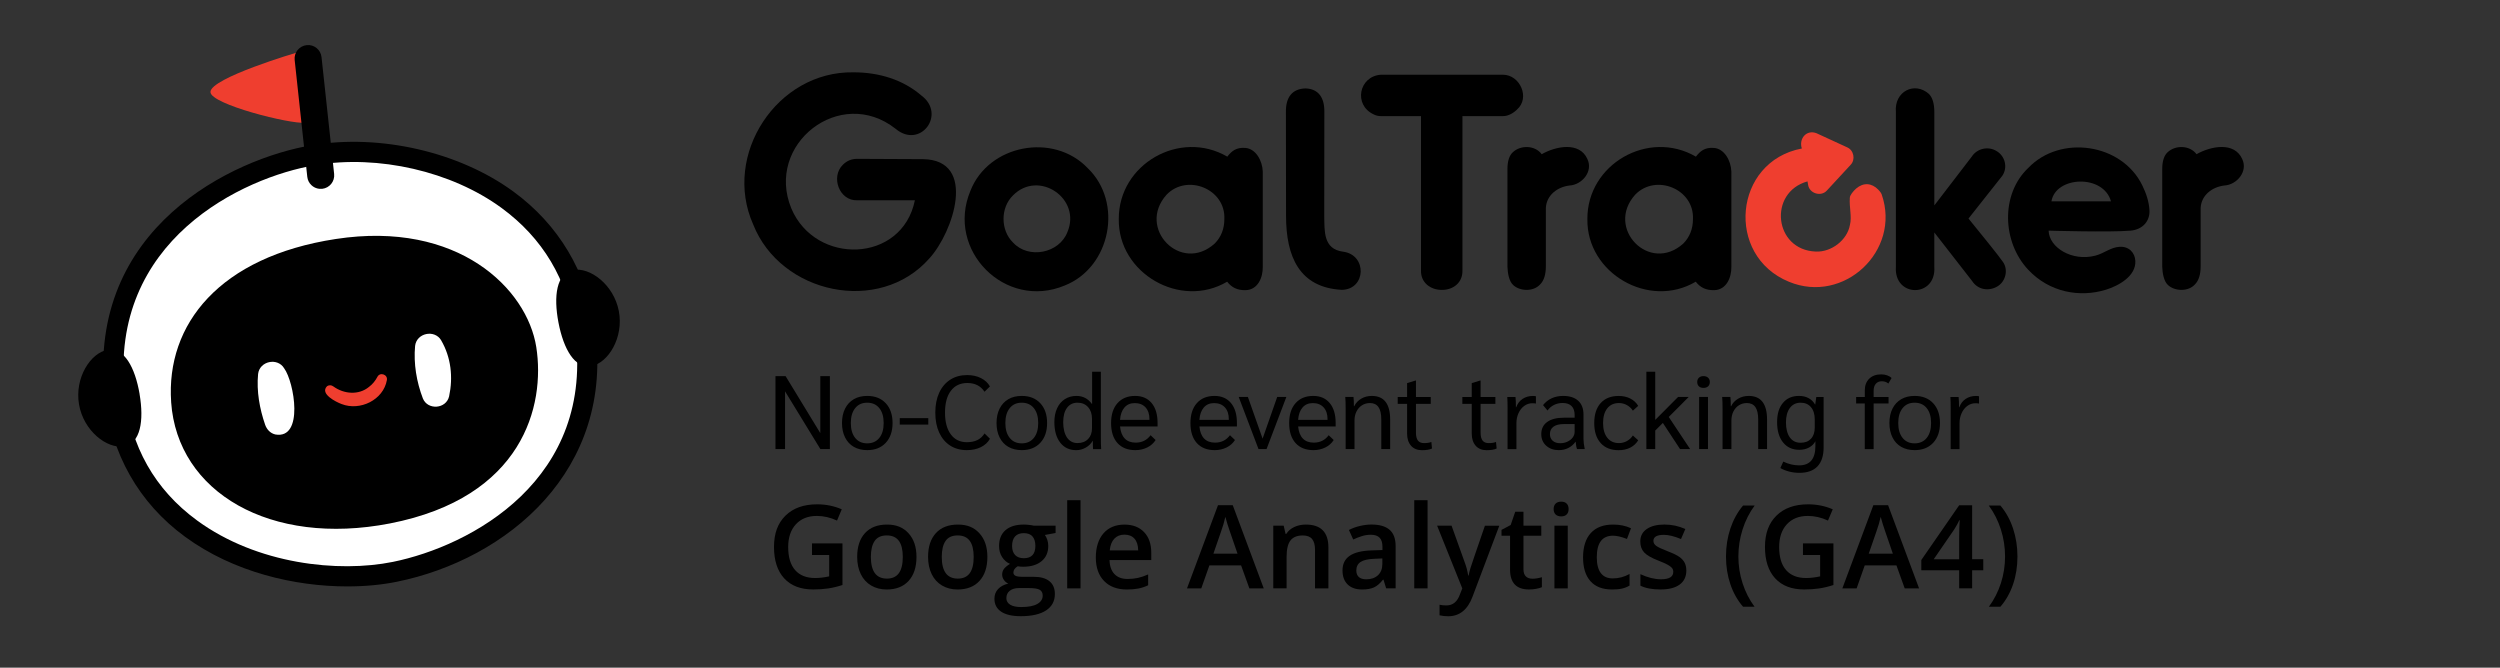 <?xml version="1.0" encoding="UTF-8"?>
<svg id="Layer_1"
  xmlns="http://www.w3.org/2000/svg"
  xmlns:xlink="http://www.w3.org/1999/xlink" viewBox="0 0 949.54 253.58">
  <rect x="0" y="0" width="949.54" height="253.58" fill="#333333" stroke="none"/>
  <defs>
    <style>.cls-1{fill:none;}.cls-2{fill:#fff;}.cls-3{fill:#ef3e2f;}</style>
    <symbol id="Logo-GoalTracker" viewBox="0 0 569.54 83.91">
      <g>
        <path d="M67.89,32.98s-21.16-.11-25.01-.12c-2.22,0-3.93,.74-5.48,2.26-4.7,4.63-1.32,13.77,5.48,13.48h21.89c-4.87,23.94-37.74,24.81-46.92,3.12C7.78,27.35,36.42,4.87,57.45,21.45c9.37,7.86,19.39-5.56,9.74-12.68C60.29,2.82,51.18-.02,41.41,0,12.38-.49-8.41,31.37,3.34,57.75c10.43,26.42,47.9,34.52,66.94,12.92,9.06-9.93,18.3-37.37-2.39-37.69Z"/>
        <path d="M130.36,36.34c-12.99-13.57-37.65-8.9-44.51,8.69-9.42,22.54,13.25,45.38,35.82,35.94,17.53-6.93,22.31-31.63,8.69-44.63Zm-7.65,24.32c-3.11,8.11-14.8,10.38-20.64,4.01-4.81-4.65-4.87-13.28,0-17.96,9.74-9.8,26.03,1.21,20.64,13.95Z"/>
        <path d="M190.38,28.72c-3.64-.33-5.4,1.31-6.95,3.31-17.99-10.49-41.33,2.83-41.22,23.7-.32,20.62,23.45,34.29,41.16,23.79,1.74,2.22,3.85,3.27,6.97,3.22,4.71-.09,6.62-4.83,6.56-8.83V37.68c-.15-4.16-2.66-8.61-6.52-8.96Zm-8.07,27.02c0,3.7-1.23,6.81-3.63,9.26h0c-12.83,11.64-29.8-5.79-18.29-18.55,7.8-8.04,22.45-2.16,21.92,9.29Z"/>
        <path d="M368.36,28.72c-3.64-.33-5.4,1.31-6.95,3.31-17.99-10.49-41.33,2.83-41.22,23.7-.32,20.62,23.45,34.29,41.16,23.79,1.74,2.22,3.85,3.27,6.97,3.22,4.71-.09,6.62-4.83,6.56-8.83V37.68c-.15-4.16-2.66-8.61-6.52-8.96Zm-8.07,27.02c0,3.7-1.23,6.81-3.63,9.26h0c-12.83,11.64-29.8-5.79-18.29-18.55,7.8-8.04,22.45-2.16,21.92,9.29Z"/>
        <path d="M293.46,14.14c5.1-4.47,1.12-13.22-5.32-13.23h-46.44c-8.28,.63-10.43,11.49-2.65,15.08,.87,.44,1.74,.64,2.65,.64h15.3v58.65c-.12,4.61,3.62,7.38,7.93,7.36,4.33,.02,7.92-2.77,7.81-7.36V16.63s15.42,0,15.42,0c1.94,.02,3.92-1.12,5.31-2.49Z"/>
        <path d="M320.22,32.97c-3.01-6.79-12.08-4.89-17.38-1.87-2.49-3.4-7.92-3.57-10.93-.78-1.38,1.24-2.08,3.4-2.08,6.44v37.06c.09,2.33,.53,5.43,2.16,6.95,2.5,2.39,7.72,2.68,10.32-.28,1.4-1.43,2.11-3.72,2.11-6.81v-22.21c.28-4.87,4.43-7.94,9-8.48,4.71-.27,9.03-5.31,6.79-10.02Z"/>
        <path class="cls-3" d="M430.65,44.53c-2.46-2.5-5.59-2.79-8.41-.36-1.06,.96-2.37,2.51-2.37,3.5-.26,3.64,.84,7.24,.04,10.31-1.04,5.78-7.08,10.37-12.94,10.1-15.95-.56-18.19-22.49-3.17-26.66l.22,1.29c.47,3.33,4.99,4.69,7.2,2.12l8.96-9.7c1.92-1.98,1.21-5.56-1.32-6.64l-11.55-5.32c-3.85-1.58-6.9,2-5.66,5.76-25.94,4.91-29.14,40.7-4.92,50.61,20.85,8.67,42.63-11.74,35.27-33.1-.19-.55-.68-1.24-1.35-1.89Z"/>
        <path d="M465.48,56.19l-.53-.66,12.87-16.28c2.1-3.14,1.04-7.47-2.25-9.37-3.17-1.94-7.41-.93-9.37,2.12l-14.23,18.55V15.09c0-3.22-.7-5.54-2.08-6.9-5.4-4.81-13.21-.97-12.52,6.9v58.72c-.84,11.84,15.43,11.89,14.59,0v-12.99s14.36,18.44,14.36,18.44c2.11,3.27,6.2,4.06,9.63,2.04,3.12-1.86,4.21-6.34,2.05-9.33-1.4-2.1-9.23-11.74-12.53-15.78Z"/>
        <path d="M530.98,42.99c-7.76-16.06-31.19-19.4-43.32-6.69-10.58,10.01-9.92,28.21,.01,38.73,8.05,8.54,19.52,10.59,29.43,7.55,4.82-1.48,11.5-5.16,11.22-10.94-.15-3.08-2.38-5.6-6.01-5.37-3.44,.22-5.76,2.46-9.19,3.36-8.82,2.29-17.56-3.05-17.74-9.5,0,0,23.37,.69,31.12,0,4.66-.41,7.42-3.69,7.18-7.78-.19-3.3-1.27-6.44-2.7-9.37Zm-34.53,6.01c1.6-9.62,19.73-10.39,22.62,0h-22.62Z"/>
        <path d="M568.93,32.97c-3.01-6.79-12.08-4.89-17.38-1.87-2.49-3.4-7.92-3.57-10.94-.78-1.37,1.23-2.08,3.4-2.08,6.44v37.06c.09,2.33,.53,5.43,2.16,6.95,2.5,2.39,7.73,2.68,10.32-.28,1.4-1.43,2.11-3.72,2.11-6.81v-22.21c.28-4.87,4.43-7.94,9-8.48,4.72-.26,9.05-5.31,6.8-10.02Z"/>
        <path d="M227.39,68.12c-7.6-.98-7.01-7.9-7.14-13.67,0-.23,.04-39.39,.04-39.39,.09-5.45-2.25-8.78-7.13-8.95-5.08,.13-7.55,3.35-7.47,8.95,0,0,.05,39.19,.05,39.45,0,15.54,5.08,27.25,21.2,28.11,9.25-.18,9.68-13.31,.45-14.5Z"/>
      </g>
    </symbol>
    <symbol id="NoCode-Ga4" viewBox="0 0 433.32 93.72">
      <g>
        <path d="M21.67,9.13v25.2h-3.28L6.19,14.39v19.94H2.88V9.13h3.49l11.99,19.69V9.13h3.31Z"/>
        <path d="M29.93,33.56c-1.31-.76-2.32-1.84-3.02-3.26-.71-1.42-1.06-3.07-1.06-4.97s.35-3.55,1.06-4.97c.71-1.42,1.72-2.5,3.02-3.26s2.85-1.13,4.63-1.13c2.69,0,4.82,.84,6.39,2.52,1.57,1.68,2.36,3.96,2.36,6.84s-.79,5.16-2.36,6.84c-1.57,1.68-3.7,2.52-6.39,2.52-1.78,0-3.32-.38-4.63-1.13Zm8.8-3.08c1.01-1.25,1.51-2.96,1.51-5.15s-.5-3.9-1.51-5.15c-1.01-1.25-2.4-1.87-4.18-1.87s-3.13,.62-4.14,1.87c-1.01,1.25-1.51,2.96-1.51,5.15s.5,3.9,1.51,5.15c1.01,1.25,2.39,1.87,4.14,1.87s3.17-.62,4.18-1.87Z"/>
        <path d="M45.79,23.64h9.86v2.23h-9.86v-2.23Z"/>
        <path d="M63.18,33.11c-1.63-1.06-2.89-2.56-3.78-4.5-.89-1.94-1.33-4.24-1.33-6.88s.45-4.93,1.35-6.88c.9-1.94,2.18-3.44,3.83-4.5,1.66-1.06,3.6-1.58,5.83-1.58,1.78,0,3.36,.35,4.75,1.04,1.39,.7,2.42,1.66,3.1,2.88l-1.87,1.84c-1.32-2.02-3.3-3.02-5.94-3.02-2.42,0-4.31,.89-5.67,2.68-1.36,1.79-2.03,4.3-2.03,7.54s.67,5.72,2,7.52c1.33,1.8,3.17,2.7,5.53,2.7,1.44,0,2.66-.25,3.65-.74,1-.49,1.82-1.25,2.47-2.29l1.87,1.84c-.7,1.25-1.74,2.21-3.13,2.9-1.39,.68-3.01,1.03-4.86,1.03-2.21,0-4.13-.53-5.76-1.58Z"/>
        <path d="M83.29,33.56c-1.31-.76-2.32-1.84-3.02-3.26-.71-1.42-1.06-3.07-1.06-4.97s.35-3.55,1.06-4.97c.71-1.42,1.72-2.5,3.02-3.26s2.85-1.13,4.63-1.13c2.69,0,4.82,.84,6.39,2.52,1.57,1.68,2.36,3.96,2.36,6.84s-.79,5.16-2.36,6.84c-1.57,1.68-3.7,2.52-6.39,2.52-1.78,0-3.32-.38-4.63-1.13Zm8.8-3.08c1.01-1.25,1.51-2.96,1.51-5.15s-.5-3.9-1.51-5.15c-1.01-1.25-2.4-1.87-4.18-1.87s-3.13,.62-4.14,1.87c-1.01,1.25-1.51,2.96-1.51,5.15s.5,3.9,1.51,5.15c1.01,1.25,2.39,1.87,4.14,1.87s3.17-.62,4.18-1.87Z"/>
        <path d="M101.21,32.1c-1.36-1.73-2.03-4.09-2.03-7.09,0-1.82,.31-3.41,.94-4.77,.62-1.36,1.51-2.41,2.66-3.15,1.15-.74,2.5-1.12,4.03-1.12,2.21,0,3.98,.92,5.33,2.77h.07V7.62h3.02V29.8c0,2.23,.04,3.74,.11,4.54h-2.81c-.05-.58-.07-1.52-.07-2.84h-.07c-.55,.96-1.34,1.73-2.38,2.32-1.03,.59-2.12,.88-3.28,.88-2.33,0-4.17-.86-5.53-2.59Zm9.61-1.24c.9-.92,1.35-2.17,1.35-3.73v-3.28c0-1.68-.46-3.02-1.37-4.03-.91-1.01-2.12-1.51-3.64-1.51s-2.74,.59-3.62,1.78c-.88,1.19-1.31,2.85-1.31,4.99s.44,3.98,1.31,5.26c.88,1.27,2.08,1.91,3.62,1.91s2.75-.46,3.65-1.39Z"/>
        <path d="M134.82,26.52h-12.96c.17,1.82,.71,3.21,1.62,4.16,.91,.95,2.17,1.42,3.78,1.42,2.16,0,3.88-.85,5.15-2.56l1.73,1.66c-.7,1.1-1.66,1.96-2.9,2.57-1.24,.61-2.6,.92-4.09,.92-2.66,0-4.73-.82-6.19-2.45-1.46-1.63-2.2-3.92-2.2-6.88s.74-5.23,2.21-6.89c1.48-1.67,3.51-2.5,6.1-2.5,2.42,0,4.32,.82,5.69,2.47,1.37,1.64,2.05,3.94,2.05,6.89v1.19Zm-2.81-2.52c0-1.73-.45-3.08-1.35-4.07-.9-.98-2.14-1.48-3.73-1.48-1.49,0-2.67,.5-3.55,1.51-.88,1.01-1.39,2.44-1.53,4.28h10.15v-.25Z"/>
        <path d="M162.22,26.52h-12.96c.17,1.82,.71,3.21,1.62,4.16,.91,.95,2.17,1.42,3.78,1.42,2.16,0,3.88-.85,5.15-2.56l1.73,1.66c-.7,1.1-1.66,1.96-2.9,2.57-1.24,.61-2.6,.92-4.09,.92-2.66,0-4.73-.82-6.19-2.45-1.46-1.63-2.2-3.92-2.2-6.88s.74-5.23,2.21-6.89c1.48-1.67,3.51-2.5,6.1-2.5,2.42,0,4.32,.82,5.69,2.47,1.37,1.64,2.05,3.94,2.05,6.89v1.19Zm-2.81-2.52c0-1.73-.45-3.08-1.35-4.07-.9-.98-2.14-1.48-3.73-1.48-1.49,0-2.67,.5-3.55,1.51-.88,1.01-1.39,2.44-1.53,4.28h10.15v-.25Z"/>
        <path d="M179.28,16.33l-6.84,18h-2.77l-6.84-18h3.17l5.08,14.4,5.04-14.4h3.17Z"/>
        <path d="M196.31,26.52h-12.96c.17,1.82,.71,3.21,1.62,4.16,.91,.95,2.17,1.42,3.78,1.42,2.16,0,3.88-.85,5.15-2.56l1.73,1.66c-.7,1.1-1.66,1.96-2.9,2.57-1.24,.61-2.6,.92-4.09,.92-2.66,0-4.73-.82-6.19-2.45-1.46-1.63-2.2-3.92-2.2-6.88s.74-5.23,2.21-6.89c1.48-1.67,3.51-2.5,6.1-2.5,2.42,0,4.32,.82,5.69,2.47,1.37,1.64,2.05,3.94,2.05,6.89v1.19Zm-2.81-2.52c0-1.73-.45-3.08-1.35-4.07-.9-.98-2.14-1.48-3.73-1.48-1.49,0-2.67,.5-3.55,1.51-.88,1.01-1.39,2.44-1.53,4.28h10.15v-.25Z"/>
        <path d="M199.76,20.87c0-2.28-.05-3.79-.14-4.54h2.84c.1,.79,.14,1.86,.14,3.2h.11c.53-1.1,1.34-1.97,2.43-2.61,1.09-.64,2.31-.95,3.65-.95,2.11,0,3.7,.68,4.75,2.05,1.06,1.37,1.58,3.41,1.58,6.12v10.19h-3.06v-10.22c0-1.92-.32-3.35-.97-4.28s-1.63-1.4-2.95-1.4c-1.01,0-1.92,.26-2.74,.77-.82,.52-1.45,1.24-1.91,2.16-.46,.92-.68,1.96-.68,3.11v9.86h-3.06v-13.46Z"/>
        <path d="M222.34,33.17c-.91-1.02-1.37-2.43-1.37-4.23v-10.22h-3.24v-2.38h3.24v-4.79l2.92-.9h.14v5.69h5.11v2.38h-5.11v9.94c0,1.22,.23,2.13,.68,2.72,.46,.59,1.16,.88,2.12,.88,1.03,0,1.87-.13,2.52-.4l.22,2.27c-.79,.38-1.96,.58-3.49,.58s-2.83-.51-3.74-1.53Z"/>
        <path d="M244.66,33.17c-.91-1.02-1.37-2.43-1.37-4.23v-10.22h-3.24v-2.38h3.24v-4.79l2.92-.9h.14v5.69h5.11v2.38h-5.11v9.94c0,1.22,.23,2.13,.68,2.72,.46,.59,1.16,.88,2.12,.88,1.03,0,1.87-.13,2.52-.4l.22,2.27c-.79,.38-1.96,.58-3.49,.58s-2.83-.51-3.74-1.53Z"/>
        <path d="M255.67,20.73c0-2.04-.04-3.5-.11-4.39h2.84c.1,.96,.14,2.02,.14,3.17v.36h.11c.46-1.25,1.19-2.21,2.2-2.88,1.01-.67,2.2-1.01,3.56-1.01,.38,0,.73,.04,1.04,.11v2.52c-.31-.07-.73-.11-1.26-.11-1.01,0-1.93,.31-2.77,.92-.84,.61-1.5,1.45-1.98,2.5-.48,1.06-.72,2.21-.72,3.46v8.96h-3.06v-13.61Z"/>
        <path d="M268.99,33.15c-1.13-1.03-1.69-2.36-1.69-4,0-1.8,.68-3.19,2.03-4.18,1.36-.98,3.28-1.48,5.78-1.48h3.71v-.94c0-1.34-.35-2.37-1.06-3.08-.71-.71-1.73-1.06-3.08-1.06-1.08,0-2.07,.22-2.97,.67-.9,.44-1.65,1.09-2.25,1.93l-1.55-1.87c.82-1.03,1.81-1.82,2.99-2.36,1.18-.54,2.48-.81,3.92-.81,2.26,0,4,.55,5.22,1.66,1.22,1.1,1.84,2.69,1.84,4.75v8.46c0,.94,.14,2.1,.43,3.49h-2.66c-.22-.55-.37-1.39-.47-2.52h-.07c-.67,.94-1.5,1.65-2.48,2.14-.98,.49-2.08,.74-3.28,.74-1.78,0-3.23-.52-4.36-1.55Zm7.34-1.39c.77-.35,1.37-.82,1.82-1.42,.44-.6,.67-1.26,.67-1.98v-2.66h-3.82c-1.51,0-2.68,.3-3.49,.9-.82,.6-1.22,1.45-1.22,2.56,0,.96,.32,1.72,.95,2.29,.64,.56,1.49,.85,2.57,.85,.91,0,1.75-.17,2.52-.52Z"/>
        <path d="M287.8,32.23c-1.48-1.64-2.21-3.94-2.21-6.89s.74-5.25,2.21-6.89c1.48-1.64,3.55-2.47,6.21-2.47,1.51,0,2.85,.29,4.01,.88,1.16,.59,2.08,1.43,2.75,2.54l-1.84,1.66c-.53-.82-1.22-1.46-2.07-1.93-.85-.47-1.77-.7-2.75-.7-1.7,0-3.04,.61-4.01,1.82-.97,1.21-1.46,2.91-1.46,5.09s.49,3.85,1.46,5.08c.97,1.22,2.31,1.84,4.01,1.84,.98,0,1.9-.23,2.75-.7,.85-.47,1.54-1.11,2.07-1.93l1.84,1.66c-.67,1.1-1.59,1.95-2.75,2.54-1.16,.59-2.5,.88-4.01,.88-2.66,0-4.73-.82-6.21-2.47Z"/>
        <path d="M315.22,34.33l-5.94-9.04-2.63,2.63v6.41h-3.06V7.62h3.06V24.25l7.88-7.92h3.67l-6.88,6.91,7.38,11.09h-3.49Z"/>
        <path d="M321.73,12.66c-.38-.36-.58-.85-.58-1.48s.19-1.12,.58-1.49c.38-.37,.91-.56,1.58-.56s1.21,.19,1.6,.56c.4,.37,.59,.87,.59,1.49s-.2,1.12-.59,1.48c-.4,.36-.93,.54-1.6,.54s-1.2-.18-1.58-.54Zm.07,3.67h3.06v18h-3.06V16.33Z"/>
        <path d="M329.9,20.87c0-2.28-.05-3.79-.14-4.54h2.84c.1,.79,.14,1.86,.14,3.2h.11c.53-1.1,1.34-1.97,2.43-2.61,1.09-.64,2.31-.95,3.65-.95,2.11,0,3.7,.68,4.75,2.05,1.06,1.37,1.58,3.41,1.58,6.12v10.19h-3.06v-10.22c0-1.92-.32-3.35-.97-4.28s-1.63-1.4-2.95-1.4c-1.01,0-1.92,.26-2.74,.77-.82,.52-1.45,1.24-1.91,2.16-.46,.92-.68,1.96-.68,3.11v9.86h-3.06v-13.46Z"/>
        <path d="M364.79,16.33v17.42c0,2.88-.71,5.06-2.12,6.55-1.42,1.49-3.49,2.23-6.23,2.23-1.2,0-2.37-.14-3.51-.43-1.14-.29-2.17-.7-3.08-1.22l1.01-2.23c1.8,.86,3.62,1.3,5.47,1.3,3.74,0,5.62-2.22,5.62-6.66v-1.66c-.48,.91-1.21,1.63-2.2,2.16-.98,.53-2.1,.79-3.35,.79-2.38,0-4.25-.85-5.62-2.56-1.37-1.7-2.05-4.03-2.05-6.98s.67-5.05,2.02-6.66c1.34-1.61,3.19-2.41,5.54-2.41,1.25,0,2.35,.25,3.29,.76,.95,.5,1.7,1.24,2.25,2.2h.07l.36-2.59h2.52Zm-3.06,7.81c0-1.82-.43-3.25-1.3-4.28-.86-1.03-2.06-1.55-3.6-1.55s-2.79,.61-3.69,1.82c-.9,1.21-1.35,2.87-1.35,4.99s.44,3.93,1.33,5.17c.89,1.24,2.12,1.85,3.71,1.85s2.74-.46,3.6-1.39c.86-.92,1.3-2.21,1.3-3.87v-2.74Z"/>
        <path d="M379.01,18.57h-2.99v-2.23h2.99v-2.27c0-1.7,.51-3.05,1.53-4.05,1.02-1,2.41-1.49,4.16-1.49,.72,0,1.4,.11,2.03,.34,.64,.23,1.15,.53,1.53,.92l-1.12,1.91c-.6-.53-1.36-.79-2.27-.79-.86,0-1.55,.29-2.05,.86-.5,.58-.76,1.37-.76,2.38v2.2h5.15v2.23h-5.15v15.77h-3.06v-15.77Z"/>
        <path d="M391.59,33.56c-1.31-.76-2.32-1.84-3.02-3.26-.71-1.42-1.06-3.07-1.06-4.97s.35-3.55,1.06-4.97c.71-1.42,1.72-2.5,3.02-3.26s2.85-1.13,4.63-1.13c2.69,0,4.82,.84,6.39,2.52,1.57,1.68,2.36,3.96,2.36,6.84s-.79,5.16-2.36,6.84c-1.57,1.68-3.7,2.52-6.39,2.52-1.78,0-3.32-.38-4.63-1.13Zm8.8-3.08c1.01-1.25,1.51-2.96,1.51-5.15s-.5-3.9-1.51-5.15c-1.01-1.25-2.4-1.87-4.18-1.87s-3.13,.62-4.14,1.87c-1.01,1.25-1.51,2.96-1.51,5.15s.5,3.9,1.51,5.15c1.01,1.25,2.39,1.87,4.14,1.87s3.17-.62,4.18-1.87Z"/>
        <path d="M408.67,20.73c0-2.04-.04-3.5-.11-4.39h2.84c.1,.96,.14,2.02,.14,3.17v.36h.11c.46-1.25,1.19-2.21,2.2-2.88,1.01-.67,2.2-1.01,3.56-1.01,.38,0,.73,.04,1.04,.11v2.52c-.31-.07-.73-.11-1.26-.11-1.01,0-1.93,.31-2.77,.92-.84,.61-1.5,1.45-1.98,2.5-.48,1.06-.72,2.21-.72,3.46v8.96h-3.06v-13.61Z"/>
        <path d="M15.48,66.9h10.53v14.36c-1.72,.56-3.37,.96-4.96,1.19-1.58,.23-3.3,.35-5.14,.35-4.33,0-7.67-1.28-10.02-3.84s-3.52-6.18-3.52-10.85,1.32-8.21,3.97-10.81c2.65-2.6,6.29-3.9,10.94-3.9,2.99,0,5.82,.57,8.49,1.72l-1.64,3.89c-2.32-1.07-4.64-1.6-6.96-1.6-3.05,0-5.47,.96-7.24,2.88-1.77,1.92-2.66,4.54-2.66,7.86,0,3.5,.8,6.15,2.4,7.97,1.6,1.82,3.9,2.73,6.9,2.73,1.51,0,3.13-.19,4.85-.57v-7.38h-5.93v-4.01Z"/>
        <path d="M51.57,71.56c0,3.53-.91,6.29-2.72,8.28-1.81,1.98-4.34,2.97-7.57,2.97-2.02,0-3.81-.46-5.36-1.37s-2.75-2.22-3.58-3.93c-.83-1.71-1.25-3.69-1.25-5.95,0-3.51,.9-6.25,2.7-8.22s4.34-2.95,7.61-2.95,5.61,1.01,7.43,3.02c1.83,2.02,2.74,4.73,2.74,8.15Zm-15.75,0c0,5,1.85,7.49,5.54,7.49s5.48-2.5,5.48-7.49-1.84-7.42-5.52-7.42c-1.93,0-3.33,.64-4.2,1.92-.87,1.28-1.3,3.11-1.3,5.5Z"/>
        <path d="M76.05,71.56c0,3.53-.91,6.29-2.72,8.28-1.81,1.98-4.34,2.97-7.57,2.97-2.02,0-3.81-.46-5.36-1.37s-2.75-2.22-3.58-3.93c-.83-1.71-1.25-3.69-1.25-5.95,0-3.51,.9-6.25,2.7-8.22s4.34-2.95,7.61-2.95,5.61,1.01,7.43,3.02c1.83,2.02,2.74,4.73,2.74,8.15Zm-15.75,0c0,5,1.85,7.49,5.54,7.49s5.48-2.5,5.48-7.49-1.84-7.42-5.52-7.42c-1.93,0-3.33,.64-4.2,1.92-.87,1.28-1.3,3.11-1.3,5.5Z"/>
        <path d="M99.6,60.78v2.52l-3.7,.68c.34,.46,.62,1.02,.84,1.68,.22,.67,.33,1.37,.33,2.11,0,2.23-.77,3.98-2.31,5.26s-3.66,1.92-6.36,1.92c-.69,0-1.32-.05-1.88-.16-.99,.61-1.49,1.33-1.49,2.15,0,.5,.23,.87,.69,1.12,.46,.25,1.31,.37,2.55,.37h3.78c2.39,0,4.2,.51,5.44,1.53,1.24,1.02,1.86,2.48,1.86,4.4,0,2.45-1.01,4.34-3.03,5.67-2.02,1.33-4.94,2-8.76,2-2.95,0-5.2-.52-6.75-1.56-1.55-1.04-2.33-2.53-2.33-4.46,0-1.33,.42-2.45,1.26-3.35s2.02-1.54,3.53-1.89c-.61-.26-1.12-.68-1.52-1.26-.4-.58-.6-1.19-.6-1.83,0-.81,.23-1.49,.68-2.05,.46-.56,1.13-1.12,2.03-1.66-1.12-.48-2.03-1.27-2.73-2.36-.7-1.09-1.05-2.36-1.05-3.82,0-2.35,.74-4.17,2.22-5.46,1.48-1.29,3.59-1.94,6.33-1.94,.61,0,1.26,.04,1.93,.13,.67,.08,1.18,.17,1.52,.26h7.49Zm-17,25c0,.99,.45,1.75,1.34,2.29s2.15,.8,3.77,.8c2.5,0,4.37-.36,5.6-1.08s1.84-1.67,1.84-2.86c0-.94-.34-1.61-1.01-2.01-.67-.4-1.92-.6-3.75-.6h-3.48c-1.32,0-2.36,.31-3.14,.93-.78,.62-1.16,1.46-1.16,2.51Zm1.98-18c0,1.36,.35,2.4,1.05,3.13s1.7,1.1,3,1.1c2.66,0,3.99-1.42,3.99-4.26,0-1.41-.33-2.49-.99-3.26-.66-.76-1.66-1.14-3-1.14s-2.34,.38-3.02,1.13-1.03,1.86-1.03,3.31Z"/>
        <path d="M108.21,82.42h-4.6v-30.44h4.6v30.44Z"/>
        <path d="M124.23,82.81c-3.37,0-6-.98-7.89-2.94-1.9-1.96-2.85-4.67-2.85-8.11s.88-6.31,2.64-8.33c1.76-2.02,4.18-3.03,7.26-3.03,2.86,0,5.11,.87,6.77,2.6,1.66,1.73,2.48,4.12,2.48,7.16v2.48h-14.42c.06,2.1,.63,3.71,1.7,4.84,1.07,1.13,2.58,1.69,4.52,1.69,1.28,0,2.47-.12,3.57-.36,1.1-.24,2.29-.64,3.55-1.2v3.74c-1.12,.54-2.26,.91-3.4,1.13-1.15,.22-2.46,.33-3.93,.33Zm-.84-18.94c-1.46,0-2.63,.46-3.51,1.39-.88,.93-1.41,2.28-1.58,4.05h9.82c-.03-1.79-.46-3.14-1.29-4.06-.83-.92-1.98-1.38-3.44-1.38Z"/>
        <path d="M166.51,82.42l-2.86-7.94h-10.94l-2.8,7.94h-4.93l10.7-28.72h5.09l10.7,28.72h-4.97Zm-4.09-11.97l-2.68-7.79c-.2-.52-.47-1.34-.81-2.46-.35-1.12-.58-1.94-.71-2.47-.35,1.6-.87,3.36-1.55,5.26l-2.58,7.45h8.33Z"/>
        <path d="M193.8,82.42h-4.62v-13.3c0-1.67-.34-2.92-1.01-3.74-.67-.82-1.74-1.23-3.2-1.23-1.94,0-3.36,.57-4.26,1.72-.9,1.15-1.35,3.07-1.35,5.77v10.78h-4.6v-21.64h3.6l.65,2.84h.23c.65-1.03,1.58-1.83,2.78-2.39,1.2-.56,2.53-.84,3.99-.84,5.19,0,7.79,2.64,7.79,7.92v14.11Z"/>
        <path d="M213.74,82.42l-.92-3.01h-.16c-1.04,1.32-2.09,2.21-3.15,2.69-1.06,.48-2.41,.71-4.07,.71-2.13,0-3.79-.57-4.98-1.72-1.19-1.15-1.79-2.77-1.79-4.87,0-2.23,.83-3.91,2.48-5.05,1.66-1.13,4.18-1.75,7.57-1.86l3.74-.12v-1.15c0-1.38-.32-2.42-.97-3.1s-1.65-1.03-3-1.03c-1.11,0-2.17,.16-3.19,.49-1.02,.33-2,.71-2.93,1.15l-1.49-3.29c1.17-.61,2.46-1.08,3.85-1.4,1.4-.32,2.71-.48,3.95-.48,2.75,0,4.83,.6,6.23,1.8,1.4,1.2,2.1,3.08,2.1,5.65v14.58h-3.29Zm-6.85-3.13c1.67,0,3.01-.47,4.02-1.4,1.01-.93,1.52-2.24,1.52-3.92v-1.88l-2.78,.12c-2.17,.08-3.74,.44-4.73,1.09s-1.48,1.63-1.48,2.96c0,.97,.29,1.71,.86,2.24,.57,.53,1.43,.79,2.58,.79Z"/>
        <path d="M228.04,82.42h-4.6v-30.44h4.6v30.44Z"/>
        <path d="M231.32,60.78h5.01l4.4,12.27c.67,1.75,1.11,3.39,1.33,4.93h.16c.12-.72,.33-1.59,.65-2.61,.31-1.02,1.97-5.89,4.97-14.58h4.97l-9.25,24.51c-1.68,4.5-4.49,6.75-8.41,6.75-1.02,0-2.01-.11-2.97-.33v-3.64c.69,.16,1.48,.23,2.37,.23,2.22,0,3.78-1.28,4.68-3.85l.8-2.03-8.69-21.64Z"/>
        <path d="M264.15,79.09c1.12,0,2.24-.18,3.36-.53v3.46c-.51,.22-1.16,.41-1.97,.56-.8,.15-1.63,.22-2.49,.22-4.36,0-6.53-2.3-6.53-6.89v-11.66h-2.95v-2.03l3.17-1.68,1.57-4.58h2.84v4.81h6.16v3.48h-6.16v11.58c0,1.11,.28,1.93,.83,2.46s1.28,.79,2.18,.79Z"/>
        <path d="M271.57,55.05c0-.82,.23-1.45,.68-1.9,.45-.44,1.09-.67,1.93-.67s1.44,.22,1.89,.67c.45,.44,.67,1.08,.67,1.9s-.23,1.4-.67,1.85c-.45,.45-1.08,.67-1.89,.67s-1.48-.23-1.93-.67-.68-1.07-.68-1.85Zm4.87,27.37h-4.6v-21.64h4.6v21.64Z"/>
        <path d="M291.74,82.81c-3.27,0-5.76-.96-7.46-2.87-1.7-1.91-2.55-4.65-2.55-8.23s.89-6.44,2.67-8.39c1.78-1.96,4.35-2.93,7.72-2.93,2.28,0,4.34,.42,6.16,1.27l-1.39,3.7c-1.94-.76-3.55-1.13-4.81-1.13-3.74,0-5.61,2.48-5.61,7.45,0,2.43,.47,4.25,1.4,5.47,.93,1.22,2.3,1.83,4.1,1.83,2.05,0,3.98-.51,5.81-1.53v4.01c-.82,.48-1.7,.83-2.63,1.04-.93,.21-2.06,.31-3.39,.31Z"/>
        <path d="M317.39,76.25c0,2.11-.77,3.73-2.31,4.86-1.54,1.13-3.74,1.69-6.61,1.69s-5.2-.44-6.94-1.31v-3.97c2.54,1.17,4.91,1.76,7.1,1.76,2.83,0,4.25-.85,4.25-2.56,0-.55-.16-1-.47-1.37s-.83-.74-1.55-1.13c-.72-.39-1.72-.83-2.99-1.33-2.49-.96-4.18-1.93-5.06-2.9-.88-.96-1.32-2.22-1.32-3.76,0-1.85,.75-3.29,2.24-4.31,1.49-1.02,3.52-1.54,6.09-1.54s4.95,.52,7.22,1.55l-1.49,3.46c-2.33-.97-4.3-1.45-5.89-1.45-2.43,0-3.64,.69-3.64,2.07,0,.68,.32,1.25,.95,1.72,.63,.47,2.01,1.12,4.14,1.94,1.79,.69,3.08,1.32,3.89,1.9,.81,.57,1.41,1.24,1.8,1.99s.59,1.65,.59,2.69Z"/>
        <path d="M331.08,71.44c0-3.46,.51-6.69,1.52-9.7,1.01-3.01,2.47-5.65,4.37-7.92h4.01c-1.81,2.45-3.2,5.2-4.17,8.25-.97,3.05-1.45,6.16-1.45,9.34s.48,6.27,1.45,9.25c.97,2.99,2.34,5.69,4.13,8.1h-3.97c-1.92-2.22-3.38-4.81-4.38-7.77-1-2.96-1.51-6.14-1.51-9.55Z"/>
        <path d="M357.65,66.9h10.53v14.36c-1.72,.56-3.37,.96-4.96,1.19-1.58,.23-3.3,.35-5.14,.35-4.33,0-7.67-1.28-10.02-3.84s-3.52-6.18-3.52-10.85,1.32-8.21,3.97-10.81c2.65-2.6,6.29-3.9,10.94-3.9,2.99,0,5.82,.57,8.49,1.72l-1.64,3.89c-2.32-1.07-4.64-1.6-6.96-1.6-3.05,0-5.47,.96-7.24,2.88-1.77,1.92-2.66,4.54-2.66,7.86,0,3.5,.8,6.15,2.4,7.97,1.6,1.82,3.9,2.73,6.9,2.73,1.51,0,3.13-.19,4.85-.57v-7.38h-5.93v-4.01Z"/>
        <path d="M392.79,82.42l-2.86-7.94h-10.94l-2.8,7.94h-4.93l10.7-28.72h5.09l10.7,28.72h-4.97Zm-4.09-11.97l-2.68-7.79c-.2-.52-.47-1.34-.81-2.46-.35-1.12-.58-1.94-.71-2.47-.35,1.6-.87,3.36-1.55,5.26l-2.58,7.45h8.33Z"/>
        <path d="M419.92,76.17h-3.85v6.24h-4.48v-6.24h-13.07v-3.54l13.07-18.9h4.48v18.62h3.85v3.81Zm-8.33-3.81v-7.18c0-2.56,.07-4.65,.2-6.28h-.16c-.37,.86-.94,1.9-1.72,3.13l-7.1,10.33h8.78Z"/>
        <path d="M431.72,71.44c0,3.43-.51,6.63-1.52,9.59-1.01,2.96-2.47,5.54-4.37,7.73h-3.97c1.8-2.44,3.18-5.15,4.14-8.12,.96-2.97,1.44-6.05,1.44-9.23s-.48-6.31-1.45-9.34c-.97-3.03-2.35-5.78-4.17-8.25h4.01c1.92,2.28,3.38,4.93,4.38,7.95,1,3.02,1.51,6.24,1.51,9.67Z"/>
      </g>
    </symbol>
    <symbol id="Symbol-GoalTracker" viewBox="0 0 205.7 205.63">
      <g>
        <path d="M102.16,205.63c-19.9,0-43.19-5.39-61.58-18.86-17.6-12.89-28.16-31.56-30.54-53.97C3.3,69.42,58.65,43.09,88.84,38.03h0c25.86-4.32,55.84,2.57,76.41,17.6,17.21,12.58,27.92,30.52,30.98,51.88,7.75,54.12-33.54,87.88-75.18,96.34-5.66,1.16-12.07,1.78-18.88,1.78Zm-12.04-160.02c-27.73,4.65-78.56,28.69-72.44,86.37,2.17,20.5,11.41,36.84,27.44,48.58,22.79,16.7,53.78,19.94,74.4,15.75,29.47-6,77.19-31.21,69.1-87.72-2.8-19.53-12.18-35.27-27.9-46.76-18.97-13.85-46.67-20.23-70.6-16.22h0Z"/>
        <path d="M35.29,135.6c2.36,34.35,37.77,54.94,83.1,46.11,50.57-9.85,59.05-44.79,55.59-66.97-3.47-22.18-29.69-48.19-76.14-41.07-44.17,6.75-64.56,32.4-62.54,61.93Z"/>
        <path class="cls-2" d="M78.22,122.79c3.82,5.19,7.62,27.09-3.39,25.12-1.92-.47-3.2-1.92-3.82-3.64-2.12-6.13-3.32-12.78-2.69-19.32,.56-4.94,7.39-6.35,9.9-2.16h0Z"/>
        <path class="cls-2" d="M137.83,112.13c3.79,6.49,4.59,14.03,3.04,21.3-1.11,4.83-8.11,5.35-9.96,.82-2.4-6.28-3.58-13.22-2.96-19.96,.55-4.94,7.38-6.35,9.89-2.16h0Z"/>
        <path class="cls-3" d="M96.91,129.67c3.99,2.93,9.64,3.39,13.53,.18,1.35-1,2.44-2.37,3.2-3.83,.99-1.92,3.99-.87,3.6,1.23-1.34,7.59-10.25,11.85-17.21,9.11-2.2-.81-8.29-3.88-5.57-6.72,.74-.58,1.76-.53,2.45,.04h0Z"/>
        <path class="cls-3" d="M50.23,17.87c.07,4.66,30.47,12.26,35.92,11.64l-2.89-26.72s-33.1,9.73-33.04,15.08Z"/>
        <path d="M23.3,132.56c1.73,10.11,.39,18.77-5.96,19.85-6.35,1.08-15.33-5.82-17.04-15.93-1.73-10.11,4.45-19.6,10.8-20.68,6.35-1.08,10.48,6.64,12.21,16.75Z"/>
        <path d="M182.41,105.43c1.93,10.07,6.22,17.71,12.55,16.5,6.33-1.21,12.31-10.82,10.37-20.9-1.93-10.07-11.03-16.79-17.37-15.57-6.32,1.21-7.48,9.9-5.55,19.97Z"/>
        <path d="M91.59,54.62c-2.36-.23-4.32-2.1-4.59-4.55l-4.79-44.38c-.3-2.82,1.73-5.34,4.55-5.65s5.34,1.73,5.65,4.55l4.79,44.38c.3,2.82-1.73,5.34-4.55,5.65-.36,.03-.71,.03-1.06,0Z"/>
      </g>
    </symbol>
  </defs>
  <path class="cls-2" d="M222.06,124.92c-5.54-48.17-58.27-73.68-103-66.28-28.98,4.86-82.1,30.05-75.67,90.63,3.68,45.68,47.7,69.97,88.28,69.46,39.47-.28,99.19-28.42,90.4-93.82Z"/>
  <use width="205.7" height="205.63" transform="translate(29.71 17.1)" xlink:href="#Symbol-GoalTracker"/>
  <rect class="cls-1" y="0" width="949.54" height="253.58"/>
  <use width="433.32" height="93.72" transform="translate(291.37 132.81) scale(1.1)" xlink:href="#NoCode-Ga4"/>
  <use width="569.54" height="83.91" transform="translate(282.72 27.47)" xlink:href="#Logo-GoalTracker"/>
</svg>